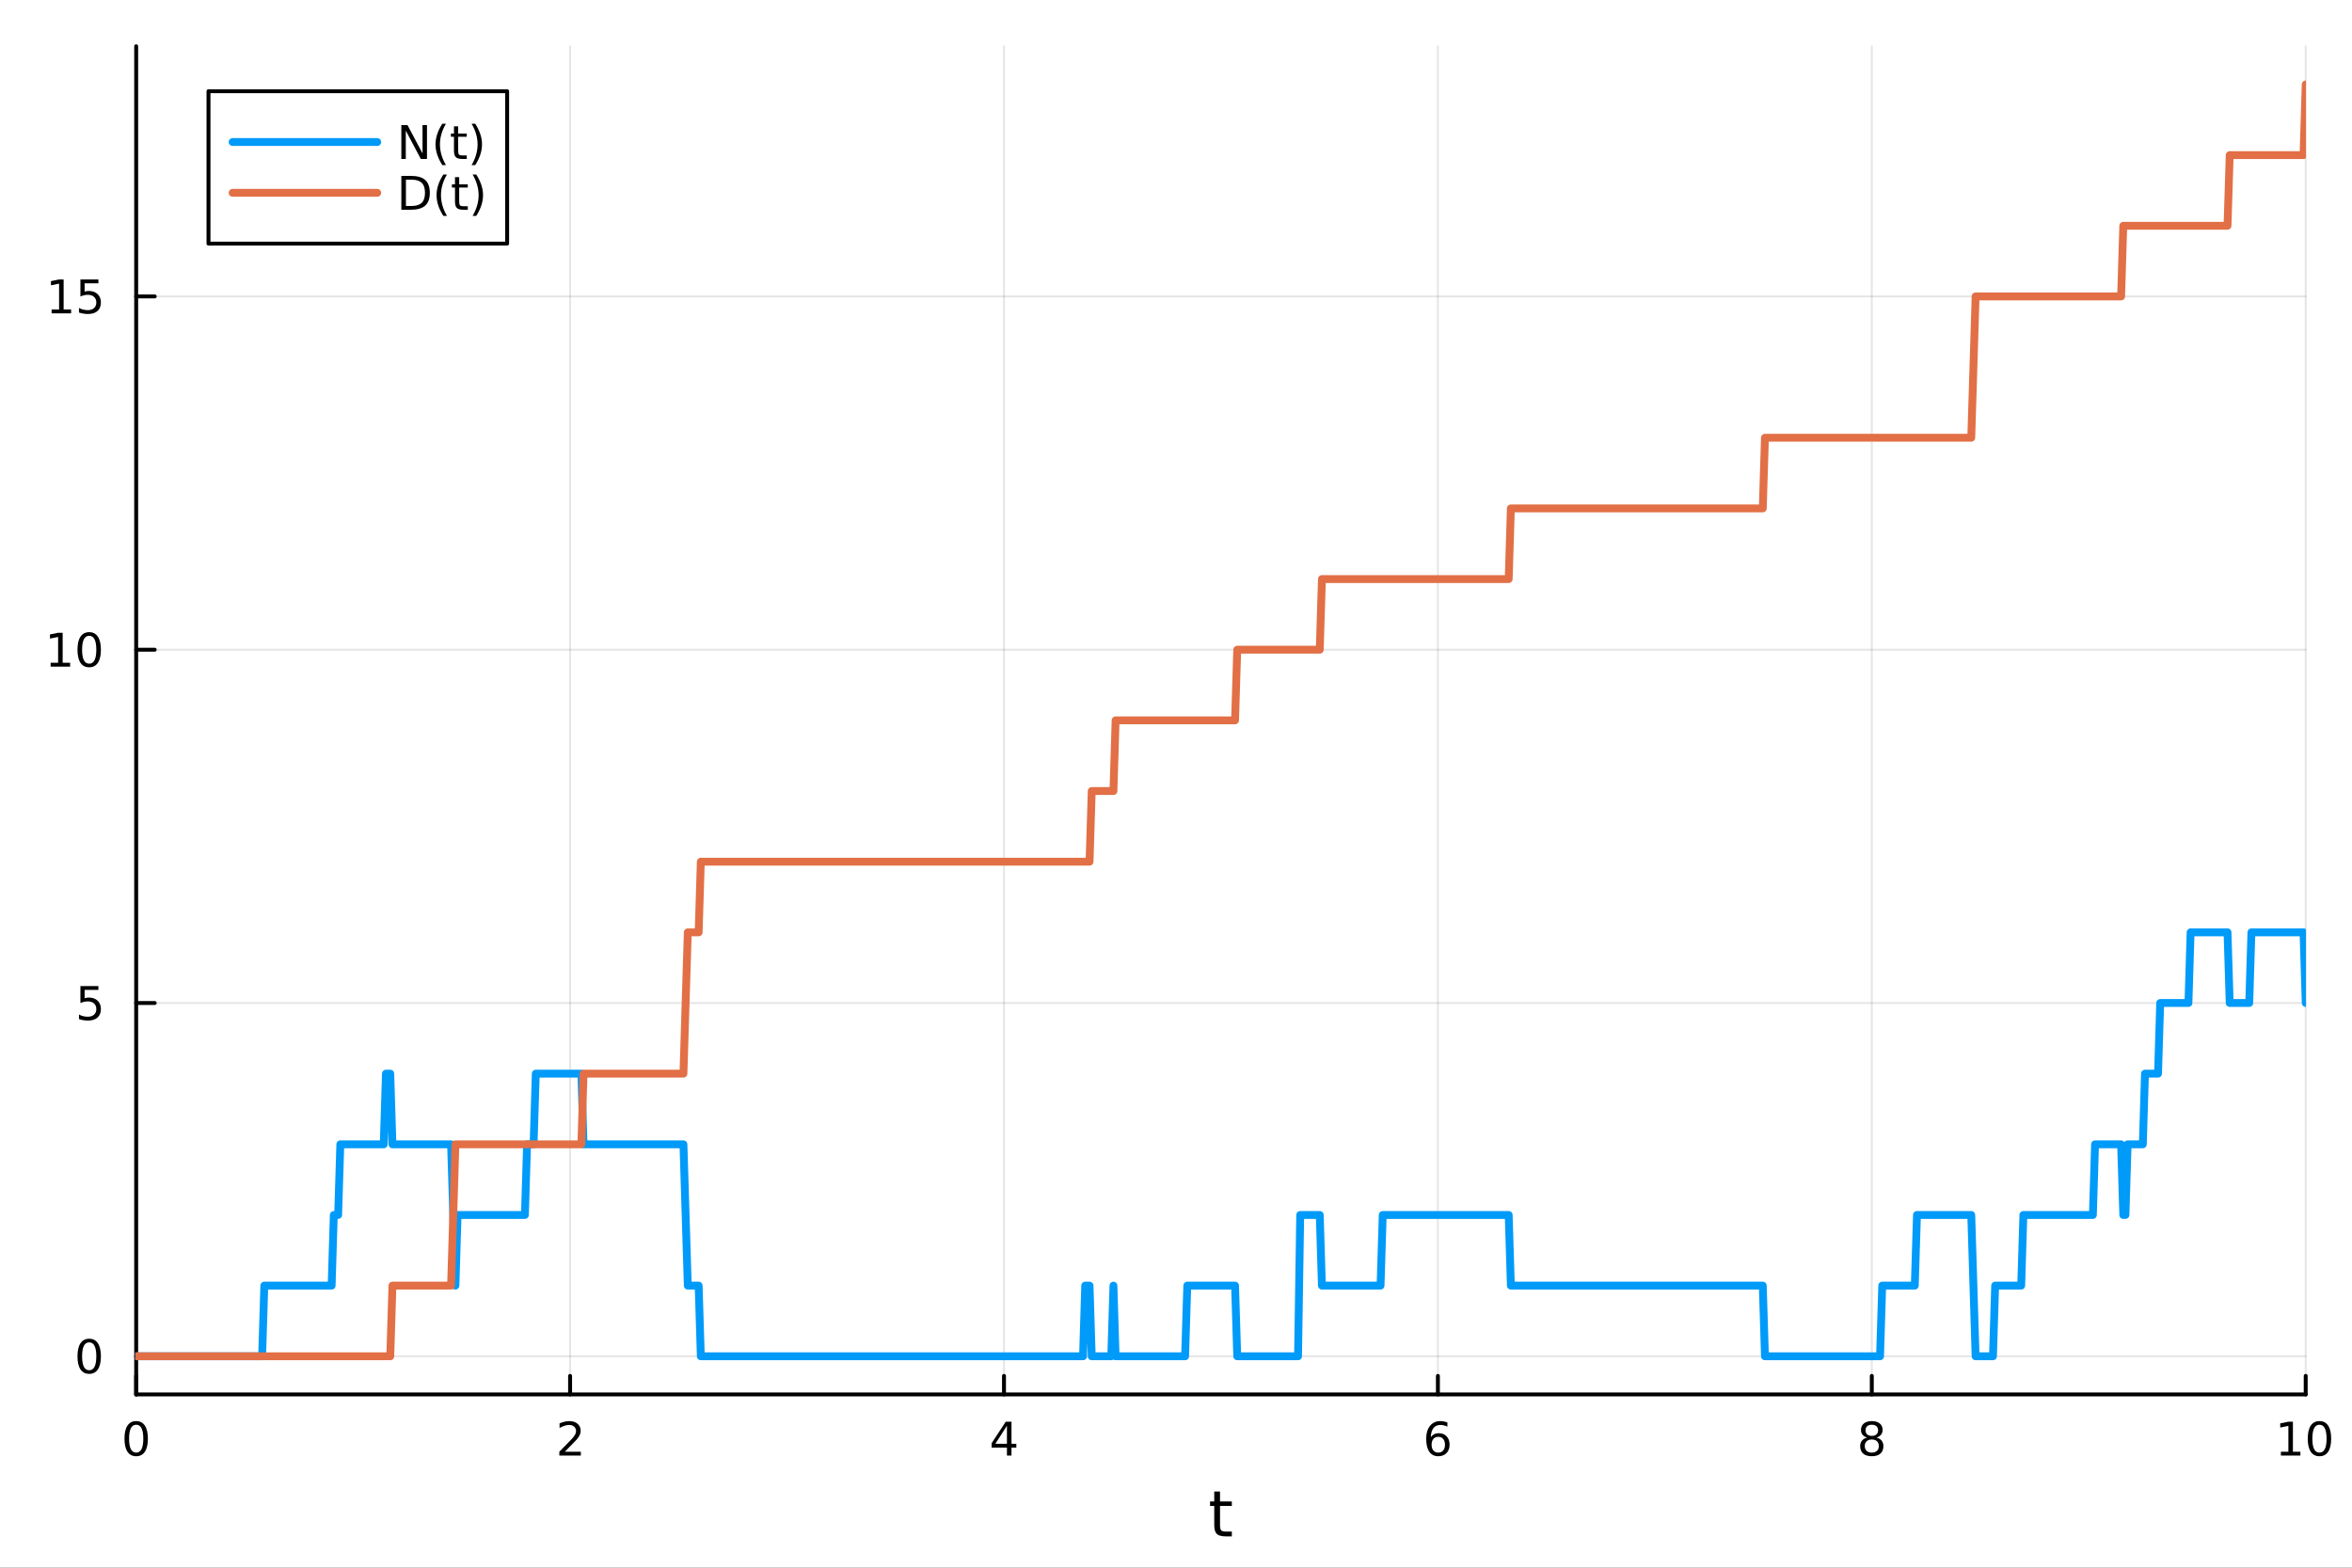 <?xml version="1.0" encoding="utf-8"?>
<svg xmlns="http://www.w3.org/2000/svg" xmlns:xlink="http://www.w3.org/1999/xlink" width="600" height="400" viewBox="0 0 2400 1600">
<rect x="0" y="0" width="2400" height="1600" fill="#333333" stroke="none"/>
<defs>
  <clipPath id="clip180">
    <rect x="0" y="0" width="2400" height="1600"/>
  </clipPath>
</defs>
<path clip-path="url(#clip180)" d="M0 1600 L2400 1600 L2400 0 L0 0  Z" fill="#ffffff" fill-rule="evenodd" fill-opacity="1"/>
<defs>
  <clipPath id="clip181">
    <rect x="480" y="0" width="1681" height="1600"/>
  </clipPath>
</defs>
<path clip-path="url(#clip180)" d="M138.959 1423.18 L2352.76 1423.18 L2352.76 47.244 L138.959 47.244  Z" fill="#ffffff" fill-rule="evenodd" fill-opacity="1"/>
<defs>
  <clipPath id="clip182">
    <rect x="138" y="47" width="2215" height="1377"/>
  </clipPath>
</defs>
<polyline clip-path="url(#clip182)" style="stroke:#000000; stroke-linecap:round; stroke-linejoin:round; stroke-width:2; stroke-opacity:0.1; fill:none" points="138.959,1423.18 138.959,47.244 "/>
<polyline clip-path="url(#clip182)" style="stroke:#000000; stroke-linecap:round; stroke-linejoin:round; stroke-width:2; stroke-opacity:0.1; fill:none" points="581.719,1423.18 581.719,47.244 "/>
<polyline clip-path="url(#clip182)" style="stroke:#000000; stroke-linecap:round; stroke-linejoin:round; stroke-width:2; stroke-opacity:0.1; fill:none" points="1024.48,1423.18 1024.48,47.244 "/>
<polyline clip-path="url(#clip182)" style="stroke:#000000; stroke-linecap:round; stroke-linejoin:round; stroke-width:2; stroke-opacity:0.1; fill:none" points="1467.24,1423.18 1467.24,47.244 "/>
<polyline clip-path="url(#clip182)" style="stroke:#000000; stroke-linecap:round; stroke-linejoin:round; stroke-width:2; stroke-opacity:0.1; fill:none" points="1910,1423.18 1910,47.244 "/>
<polyline clip-path="url(#clip182)" style="stroke:#000000; stroke-linecap:round; stroke-linejoin:round; stroke-width:2; stroke-opacity:0.1; fill:none" points="2352.76,1423.18 2352.76,47.244 "/>
<polyline clip-path="url(#clip180)" style="stroke:#000000; stroke-linecap:round; stroke-linejoin:round; stroke-width:4; stroke-opacity:1; fill:none" points="138.959,1423.18 2352.76,1423.18 "/>
<polyline clip-path="url(#clip180)" style="stroke:#000000; stroke-linecap:round; stroke-linejoin:round; stroke-width:4; stroke-opacity:1; fill:none" points="138.959,1423.18 138.959,1404.28 "/>
<polyline clip-path="url(#clip180)" style="stroke:#000000; stroke-linecap:round; stroke-linejoin:round; stroke-width:4; stroke-opacity:1; fill:none" points="581.719,1423.18 581.719,1404.28 "/>
<polyline clip-path="url(#clip180)" style="stroke:#000000; stroke-linecap:round; stroke-linejoin:round; stroke-width:4; stroke-opacity:1; fill:none" points="1024.48,1423.18 1024.48,1404.28 "/>
<polyline clip-path="url(#clip180)" style="stroke:#000000; stroke-linecap:round; stroke-linejoin:round; stroke-width:4; stroke-opacity:1; fill:none" points="1467.24,1423.18 1467.24,1404.28 "/>
<polyline clip-path="url(#clip180)" style="stroke:#000000; stroke-linecap:round; stroke-linejoin:round; stroke-width:4; stroke-opacity:1; fill:none" points="1910,1423.18 1910,1404.28 "/>
<polyline clip-path="url(#clip180)" style="stroke:#000000; stroke-linecap:round; stroke-linejoin:round; stroke-width:4; stroke-opacity:1; fill:none" points="2352.76,1423.18 2352.76,1404.28 "/>
<path clip-path="url(#clip180)" d="M138.959 1454.1 Q135.348 1454.1 133.52 1457.66 Q131.714 1461.2 131.714 1468.33 Q131.714 1475.44 133.52 1479.01 Q135.348 1482.55 138.959 1482.55 Q142.594 1482.55 144.399 1479.01 Q146.228 1475.44 146.228 1468.33 Q146.228 1461.2 144.399 1457.66 Q142.594 1454.1 138.959 1454.1 M138.959 1450.39 Q144.77 1450.39 147.825 1455 Q150.904 1459.58 150.904 1468.33 Q150.904 1477.06 147.825 1481.67 Q144.77 1486.25 138.959 1486.25 Q133.149 1486.25 130.071 1481.67 Q127.015 1477.06 127.015 1468.33 Q127.015 1459.58 130.071 1455 Q133.149 1450.39 138.959 1450.39 Z" fill="#000000" fill-rule="nonzero" fill-opacity="1" /><path clip-path="url(#clip180)" d="M576.372 1481.64 L592.691 1481.64 L592.691 1485.58 L570.747 1485.58 L570.747 1481.64 Q573.409 1478.89 577.992 1474.26 Q582.598 1469.61 583.779 1468.27 Q586.024 1465.74 586.904 1464.01 Q587.807 1462.25 587.807 1460.56 Q587.807 1457.8 585.862 1456.07 Q583.941 1454.33 580.839 1454.33 Q578.64 1454.33 576.186 1455.09 Q573.756 1455.86 570.978 1457.41 L570.978 1452.69 Q573.802 1451.55 576.256 1450.97 Q578.709 1450.39 580.747 1450.39 Q586.117 1450.39 589.311 1453.08 Q592.506 1455.77 592.506 1460.26 Q592.506 1462.39 591.696 1464.31 Q590.908 1466.2 588.802 1468.8 Q588.223 1469.47 585.121 1472.69 Q582.02 1475.88 576.372 1481.64 Z" fill="#000000" fill-rule="nonzero" fill-opacity="1" /><path clip-path="url(#clip180)" d="M1027.49 1455.09 L1015.68 1473.54 L1027.49 1473.54 L1027.49 1455.09 M1026.26 1451.02 L1032.14 1451.02 L1032.14 1473.54 L1037.07 1473.54 L1037.07 1477.43 L1032.14 1477.43 L1032.14 1485.58 L1027.49 1485.58 L1027.49 1477.43 L1011.89 1477.43 L1011.89 1472.92 L1026.26 1451.02 Z" fill="#000000" fill-rule="nonzero" fill-opacity="1" /><path clip-path="url(#clip180)" d="M1467.64 1466.44 Q1464.49 1466.44 1462.64 1468.59 Q1460.81 1470.74 1460.81 1474.49 Q1460.81 1478.22 1462.64 1480.39 Q1464.49 1482.55 1467.64 1482.55 Q1470.79 1482.55 1472.62 1480.39 Q1474.47 1478.22 1474.47 1474.49 Q1474.47 1470.74 1472.62 1468.59 Q1470.79 1466.44 1467.64 1466.44 M1476.92 1451.78 L1476.92 1456.04 Q1475.17 1455.21 1473.36 1454.77 Q1471.58 1454.33 1469.82 1454.33 Q1465.19 1454.33 1462.74 1457.45 Q1460.3 1460.58 1459.96 1466.9 Q1461.32 1464.89 1463.38 1463.82 Q1465.44 1462.73 1467.92 1462.73 Q1473.13 1462.73 1476.14 1465.9 Q1479.17 1469.05 1479.17 1474.49 Q1479.17 1479.82 1476.02 1483.03 Q1472.87 1486.25 1467.64 1486.25 Q1461.65 1486.25 1458.48 1481.67 Q1455.3 1477.06 1455.3 1468.33 Q1455.3 1460.14 1459.19 1455.28 Q1463.08 1450.39 1469.63 1450.39 Q1471.39 1450.39 1473.17 1450.74 Q1474.98 1451.09 1476.92 1451.78 Z" fill="#000000" fill-rule="nonzero" fill-opacity="1" /><path clip-path="url(#clip180)" d="M1910 1469.17 Q1906.66 1469.17 1904.74 1470.95 Q1902.84 1472.73 1902.84 1475.86 Q1902.84 1478.98 1904.74 1480.77 Q1906.66 1482.55 1910 1482.55 Q1913.33 1482.55 1915.25 1480.77 Q1917.17 1478.96 1917.17 1475.86 Q1917.17 1472.73 1915.25 1470.95 Q1913.35 1469.17 1910 1469.17 M1905.32 1467.18 Q1902.31 1466.44 1900.62 1464.38 Q1898.96 1462.32 1898.96 1459.35 Q1898.96 1455.21 1901.89 1452.8 Q1904.86 1450.39 1910 1450.39 Q1915.16 1450.39 1918.1 1452.8 Q1921.04 1455.21 1921.04 1459.35 Q1921.04 1462.32 1919.35 1464.38 Q1917.68 1466.44 1914.7 1467.18 Q1918.08 1467.96 1919.95 1470.26 Q1921.85 1472.55 1921.85 1475.86 Q1921.85 1480.88 1918.77 1483.57 Q1915.71 1486.25 1910 1486.25 Q1904.28 1486.25 1901.2 1483.57 Q1898.14 1480.88 1898.14 1475.86 Q1898.14 1472.55 1900.04 1470.26 Q1901.94 1467.96 1905.32 1467.18 M1903.61 1459.79 Q1903.61 1462.48 1905.27 1463.98 Q1906.96 1465.49 1910 1465.49 Q1913.01 1465.49 1914.7 1463.98 Q1916.41 1462.48 1916.41 1459.79 Q1916.41 1457.11 1914.7 1455.6 Q1913.01 1454.1 1910 1454.1 Q1906.96 1454.1 1905.27 1455.6 Q1903.61 1457.11 1903.61 1459.79 Z" fill="#000000" fill-rule="nonzero" fill-opacity="1" /><path clip-path="url(#clip180)" d="M2327.44 1481.64 L2335.08 1481.64 L2335.08 1455.28 L2326.77 1456.95 L2326.77 1452.69 L2335.04 1451.02 L2339.71 1451.02 L2339.71 1481.64 L2347.35 1481.64 L2347.35 1485.58 L2327.44 1485.58 L2327.44 1481.64 Z" fill="#000000" fill-rule="nonzero" fill-opacity="1" /><path clip-path="url(#clip180)" d="M2366.8 1454.1 Q2363.18 1454.1 2361.36 1457.66 Q2359.55 1461.2 2359.55 1468.33 Q2359.55 1475.44 2361.36 1479.01 Q2363.18 1482.55 2366.8 1482.55 Q2370.43 1482.55 2372.23 1479.01 Q2374.06 1475.44 2374.06 1468.33 Q2374.06 1461.2 2372.23 1457.66 Q2370.43 1454.1 2366.8 1454.1 M2366.8 1450.39 Q2372.61 1450.39 2375.66 1455 Q2378.74 1459.58 2378.74 1468.33 Q2378.74 1477.06 2375.66 1481.67 Q2372.61 1486.25 2366.8 1486.25 Q2360.99 1486.25 2357.91 1481.67 Q2354.85 1477.06 2354.85 1468.33 Q2354.85 1459.58 2357.91 1455 Q2360.99 1450.39 2366.8 1450.39 Z" fill="#000000" fill-rule="nonzero" fill-opacity="1" /><path clip-path="url(#clip180)" d="M1244.92 1522.27 L1244.92 1532.4 L1256.98 1532.4 L1256.98 1536.95 L1244.92 1536.95 L1244.92 1556.3 Q1244.92 1560.66 1246.1 1561.9 Q1247.31 1563.14 1250.97 1563.14 L1256.98 1563.14 L1256.98 1568.04 L1250.97 1568.04 Q1244.19 1568.04 1241.61 1565.53 Q1239.03 1562.98 1239.03 1556.3 L1239.03 1536.95 L1234.73 1536.95 L1234.73 1532.4 L1239.03 1532.4 L1239.03 1522.27 L1244.92 1522.27 Z" fill="#000000" fill-rule="nonzero" fill-opacity="1" /><polyline clip-path="url(#clip182)" style="stroke:#000000; stroke-linecap:round; stroke-linejoin:round; stroke-width:2; stroke-opacity:0.1; fill:none" points="138.959,1384.24 2352.76,1384.24 "/>
<polyline clip-path="url(#clip182)" style="stroke:#000000; stroke-linecap:round; stroke-linejoin:round; stroke-width:2; stroke-opacity:0.1; fill:none" points="138.959,1023.67 2352.76,1023.67 "/>
<polyline clip-path="url(#clip182)" style="stroke:#000000; stroke-linecap:round; stroke-linejoin:round; stroke-width:2; stroke-opacity:0.1; fill:none" points="138.959,663.098 2352.76,663.098 "/>
<polyline clip-path="url(#clip182)" style="stroke:#000000; stroke-linecap:round; stroke-linejoin:round; stroke-width:2; stroke-opacity:0.1; fill:none" points="138.959,302.528 2352.76,302.528 "/>
<polyline clip-path="url(#clip180)" style="stroke:#000000; stroke-linecap:round; stroke-linejoin:round; stroke-width:4; stroke-opacity:1; fill:none" points="138.959,1423.18 138.959,47.244 "/>
<polyline clip-path="url(#clip180)" style="stroke:#000000; stroke-linecap:round; stroke-linejoin:round; stroke-width:4; stroke-opacity:1; fill:none" points="138.959,1384.24 157.857,1384.24 "/>
<polyline clip-path="url(#clip180)" style="stroke:#000000; stroke-linecap:round; stroke-linejoin:round; stroke-width:4; stroke-opacity:1; fill:none" points="138.959,1023.67 157.857,1023.67 "/>
<polyline clip-path="url(#clip180)" style="stroke:#000000; stroke-linecap:round; stroke-linejoin:round; stroke-width:4; stroke-opacity:1; fill:none" points="138.959,663.098 157.857,663.098 "/>
<polyline clip-path="url(#clip180)" style="stroke:#000000; stroke-linecap:round; stroke-linejoin:round; stroke-width:4; stroke-opacity:1; fill:none" points="138.959,302.528 157.857,302.528 "/>
<path clip-path="url(#clip180)" d="M91.015 1370.04 Q87.404 1370.04 85.575 1373.6 Q83.77 1377.14 83.77 1384.27 Q83.77 1391.38 85.575 1394.94 Q87.404 1398.49 91.015 1398.49 Q94.649 1398.49 96.455 1394.94 Q98.284 1391.38 98.284 1384.27 Q98.284 1377.14 96.455 1373.6 Q94.649 1370.04 91.015 1370.04 M91.015 1366.33 Q96.825 1366.33 99.881 1370.94 Q102.959 1375.52 102.959 1384.27 Q102.959 1393 99.881 1397.61 Q96.825 1402.19 91.015 1402.19 Q85.205 1402.19 82.126 1397.61 Q79.071 1393 79.071 1384.27 Q79.071 1375.52 82.126 1370.94 Q85.205 1366.33 91.015 1366.33 Z" fill="#000000" fill-rule="nonzero" fill-opacity="1" /><path clip-path="url(#clip180)" d="M82.057 1006.39 L100.413 1006.39 L100.413 1010.32 L86.339 1010.32 L86.339 1018.8 Q87.358 1018.45 88.376 1018.29 Q89.395 1018.1 90.413 1018.1 Q96.2 1018.1 99.58 1021.27 Q102.959 1024.44 102.959 1029.86 Q102.959 1035.44 99.487 1038.54 Q96.015 1041.62 89.696 1041.62 Q87.52 1041.62 85.251 1041.25 Q83.006 1040.88 80.598 1040.14 L80.598 1035.44 Q82.682 1036.57 84.904 1037.13 Q87.126 1037.68 89.603 1037.68 Q93.608 1037.68 95.946 1035.58 Q98.284 1033.47 98.284 1029.86 Q98.284 1026.25 95.946 1024.14 Q93.608 1022.04 89.603 1022.04 Q87.728 1022.04 85.853 1022.45 Q84.001 1022.87 82.057 1023.75 L82.057 1006.39 Z" fill="#000000" fill-rule="nonzero" fill-opacity="1" /><path clip-path="url(#clip180)" d="M51.663 676.443 L59.302 676.443 L59.302 650.077 L50.992 651.744 L50.992 647.485 L59.256 645.818 L63.932 645.818 L63.932 676.443 L71.571 676.443 L71.571 680.378 L51.663 680.378 L51.663 676.443 Z" fill="#000000" fill-rule="nonzero" fill-opacity="1" /><path clip-path="url(#clip180)" d="M91.015 648.897 Q87.404 648.897 85.575 652.461 Q83.77 656.003 83.77 663.133 Q83.77 670.239 85.575 673.804 Q87.404 677.346 91.015 677.346 Q94.649 677.346 96.455 673.804 Q98.284 670.239 98.284 663.133 Q98.284 656.003 96.455 652.461 Q94.649 648.897 91.015 648.897 M91.015 645.193 Q96.825 645.193 99.881 649.799 Q102.959 654.383 102.959 663.133 Q102.959 671.859 99.881 676.466 Q96.825 681.049 91.015 681.049 Q85.205 681.049 82.126 676.466 Q79.071 671.859 79.071 663.133 Q79.071 654.383 82.126 649.799 Q85.205 645.193 91.015 645.193 Z" fill="#000000" fill-rule="nonzero" fill-opacity="1" /><path clip-path="url(#clip180)" d="M52.659 315.873 L60.298 315.873 L60.298 289.507 L51.987 291.174 L51.987 286.914 L60.251 285.248 L64.927 285.248 L64.927 315.873 L72.566 315.873 L72.566 319.808 L52.659 319.808 L52.659 315.873 Z" fill="#000000" fill-rule="nonzero" fill-opacity="1" /><path clip-path="url(#clip180)" d="M82.057 285.248 L100.413 285.248 L100.413 289.183 L86.339 289.183 L86.339 297.655 Q87.358 297.308 88.376 297.146 Q89.395 296.961 90.413 296.961 Q96.2 296.961 99.58 300.132 Q102.959 303.303 102.959 308.72 Q102.959 314.299 99.487 317.4 Q96.015 320.479 89.696 320.479 Q87.52 320.479 85.251 320.109 Q83.006 319.738 80.598 318.998 L80.598 314.299 Q82.682 315.433 84.904 315.988 Q87.126 316.544 89.603 316.544 Q93.608 316.544 95.946 314.437 Q98.284 312.331 98.284 308.72 Q98.284 305.109 95.946 303.002 Q93.608 300.896 89.603 300.896 Q87.728 300.896 85.853 301.312 Q84.001 301.729 82.057 302.609 L82.057 285.248 Z" fill="#000000" fill-rule="nonzero" fill-opacity="1" /><polyline clip-path="url(#clip182)" style="stroke:#009af9; stroke-linecap:round; stroke-linejoin:round; stroke-width:8; stroke-opacity:1; fill:none" points="138.959,1384.24 141.175,1384.24 143.391,1384.24 145.607,1384.24 147.823,1384.24 150.04,1384.24 152.256,1384.24 154.472,1384.24 156.688,1384.24 158.904,1384.24 161.12,1384.24 163.336,1384.24 165.552,1384.24 167.768,1384.24 169.984,1384.24 172.2,1384.24 174.416,1384.24 176.632,1384.24 178.848,1384.24 181.064,1384.24 183.28,1384.24 185.496,1384.24 187.712,1384.24 189.928,1384.24 192.144,1384.24 194.36,1384.24 196.576,1384.24 198.792,1384.24 201.008,1384.24 203.224,1384.24 205.44,1384.24 207.656,1384.24 209.872,1384.24 212.088,1384.24 214.304,1384.24 216.52,1384.24 218.736,1384.24 220.952,1384.24 223.168,1384.24 225.384,1384.24 227.6,1384.24 229.816,1384.24 232.032,1384.24 234.248,1384.24 236.464,1384.24 238.68,1384.24 240.896,1384.24 243.112,1384.24 245.328,1384.24 247.544,1384.24 249.76,1384.24 251.976,1384.24 254.192,1384.24 256.408,1384.24 258.624,1384.24 260.84,1384.24 263.056,1384.24 265.272,1384.24 267.488,1384.24 269.704,1312.12 271.92,1312.12 274.136,1312.12 276.352,1312.12 278.568,1312.12 280.784,1312.12 283,1312.12 285.216,1312.12 287.432,1312.12 289.648,1312.12 291.864,1312.12 294.08,1312.12 296.296,1312.12 298.512,1312.12 300.728,1312.12 302.944,1312.12 305.16,1312.12 307.376,1312.12 309.592,1312.12 311.808,1312.12 314.024,1312.12 316.24,1312.12 318.456,1312.12 320.672,1312.12 322.888,1312.12 325.104,1312.12 327.321,1312.12 329.537,1312.12 331.753,1312.12 333.969,1312.12 336.185,1312.12 338.401,1312.12 340.617,1240.01 342.833,1240.01 345.049,1240.01 347.265,1167.9 349.481,1167.9 351.697,1167.9 353.913,1167.9 356.129,1167.9 358.345,1167.9 360.561,1167.9 362.777,1167.9 364.993,1167.9 367.209,1167.9 369.425,1167.9 371.641,1167.9 373.857,1167.9 376.073,1167.9 378.289,1167.9 380.505,1167.9 382.721,1167.9 384.937,1167.9 387.153,1167.9 389.369,1167.9 391.585,1167.9 393.801,1095.78 396.017,1095.78 398.233,1095.78 400.449,1167.9 402.665,1167.9 404.881,1167.9 407.097,1167.9 409.313,1167.9 411.529,1167.9 413.745,1167.9 415.961,1167.9 418.177,1167.9 420.393,1167.9 422.609,1167.9 424.825,1167.9 427.041,1167.9 429.257,1167.9 431.473,1167.9 433.689,1167.9 435.905,1167.9 438.121,1167.9 440.337,1167.9 442.553,1167.9 444.769,1167.9 446.985,1167.9 449.201,1167.9 451.417,1167.9 453.633,1167.9 455.849,1167.9 458.065,1167.9 460.281,1167.9 462.497,1240.01 464.713,1312.12 466.929,1240.01 469.145,1240.01 471.361,1240.01 473.577,1240.01 475.793,1240.01 478.009,1240.01 480.225,1240.01 482.441,1240.01 484.657,1240.01 486.873,1240.01 489.089,1240.01 491.305,1240.01 493.521,1240.01 495.737,1240.01 497.953,1240.01 500.169,1240.01 502.385,1240.01 504.601,1240.01 506.818,1240.01 509.034,1240.01 511.25,1240.01 513.466,1240.01 515.682,1240.01 517.898,1240.01 520.114,1240.01 522.33,1240.01 524.546,1240.01 526.762,1240.01 528.978,1240.01 531.194,1240.01 533.41,1240.01 535.626,1240.01 537.842,1167.9 540.058,1167.9 542.274,1167.9 544.49,1167.9 546.706,1095.78 548.922,1095.78 551.138,1095.78 553.354,1095.78 555.57,1095.78 557.786,1095.78 560.002,1095.78 562.218,1095.78 564.434,1095.78 566.65,1095.78 568.866,1095.78 571.082,1095.78 573.298,1095.78 575.514,1095.78 577.73,1095.78 579.946,1095.78 582.162,1095.78 584.378,1095.78 586.594,1095.78 588.81,1095.78 591.026,1095.78 593.242,1095.78 595.458,1167.9 597.674,1167.9 599.89,1167.9 602.106,1167.9 604.322,1167.9 606.538,1167.9 608.754,1167.9 610.97,1167.9 613.186,1167.9 615.402,1167.9 617.618,1167.9 619.834,1167.9 622.05,1167.9 624.266,1167.9 626.482,1167.9 628.698,1167.9 630.914,1167.9 633.13,1167.9 635.346,1167.9 637.562,1167.9 639.778,1167.9 641.994,1167.9 644.21,1167.9 646.426,1167.9 648.642,1167.9 650.858,1167.9 653.074,1167.9 655.29,1167.9 657.506,1167.9 659.722,1167.9 661.938,1167.9 664.154,1167.9 666.37,1167.9 668.586,1167.9 670.802,1167.9 673.018,1167.9 675.234,1167.9 677.45,1167.9 679.666,1167.9 681.882,1167.9 684.099,1167.9 686.315,1167.9 688.531,1167.9 690.747,1167.9 692.963,1167.9 695.179,1167.9 697.395,1167.9 699.611,1240.01 701.827,1312.12 704.043,1312.12 706.259,1312.12 708.475,1312.12 710.691,1312.12 712.907,1312.12 715.123,1384.24 717.339,1384.24 719.555,1384.24 721.771,1384.24 723.987,1384.24 726.203,1384.24 728.419,1384.24 730.635,1384.24 732.851,1384.24 735.067,1384.24 737.283,1384.24 739.499,1384.24 741.715,1384.24 743.931,1384.24 746.147,1384.24 748.363,1384.24 750.579,1384.24 752.795,1384.24 755.011,1384.24 757.227,1384.24 759.443,1384.24 761.659,1384.24 763.875,1384.24 766.091,1384.24 768.307,1384.24 770.523,1384.24 772.739,1384.24 774.955,1384.24 777.171,1384.24 779.387,1384.24 781.603,1384.24 783.819,1384.24 786.035,1384.24 788.251,1384.24 790.467,1384.24 792.683,1384.24 794.899,1384.24 797.115,1384.24 799.331,1384.24 801.547,1384.24 803.763,1384.24 805.979,1384.24 808.195,1384.24 810.411,1384.24 812.627,1384.24 814.843,1384.24 817.059,1384.24 819.275,1384.24 821.491,1384.24 823.707,1384.24 825.923,1384.24 828.139,1384.24 830.355,1384.24 832.571,1384.24 834.787,1384.24 837.003,1384.24 839.219,1384.24 841.435,1384.24 843.651,1384.24 845.867,1384.24 848.083,1384.24 850.299,1384.24 852.515,1384.24 854.731,1384.24 856.947,1384.24 859.163,1384.24 861.38,1384.24 863.596,1384.24 865.812,1384.24 868.028,1384.24 870.244,1384.24 872.46,1384.24 874.676,1384.24 876.892,1384.24 879.108,1384.24 881.324,1384.24 883.54,1384.24 885.756,1384.24 887.972,1384.24 890.188,1384.24 892.404,1384.24 894.62,1384.24 896.836,1384.24 899.052,1384.24 901.268,1384.24 903.484,1384.24 905.7,1384.24 907.916,1384.24 910.132,1384.24 912.348,1384.24 914.564,1384.24 916.78,1384.24 918.996,1384.24 921.212,1384.24 923.428,1384.24 925.644,1384.24 927.86,1384.24 930.076,1384.24 932.292,1384.24 934.508,1384.24 936.724,1384.24 938.94,1384.24 941.156,1384.24 943.372,1384.24 945.588,1384.24 947.804,1384.24 950.02,1384.24 952.236,1384.24 954.452,1384.24 956.668,1384.24 958.884,1384.24 961.1,1384.24 963.316,1384.24 965.532,1384.24 967.748,1384.24 969.964,1384.24 972.18,1384.24 974.396,1384.24 976.612,1384.24 978.828,1384.24 981.044,1384.24 983.26,1384.24 985.476,1384.24 987.692,1384.24 989.908,1384.24 992.124,1384.24 994.34,1384.24 996.556,1384.24 998.772,1384.24 1000.99,1384.24 1003.2,1384.24 1005.42,1384.24 1007.64,1384.24 1009.85,1384.24 1012.07,1384.24 1014.28,1384.24 1016.5,1384.24 1018.72,1384.24 1020.93,1384.24 1023.15,1384.24 1025.36,1384.24 1027.58,1384.24 1029.8,1384.24 1032.01,1384.24 1034.23,1384.24 1036.44,1384.24 1038.66,1384.24 1040.88,1384.24 1043.09,1384.24 1045.31,1384.24 1047.52,1384.24 1049.74,1384.24 1051.96,1384.24 1054.17,1384.24 1056.39,1384.24 1058.6,1384.24 1060.82,1384.24 1063.04,1384.24 1065.25,1384.24 1067.47,1384.24 1069.68,1384.24 1071.9,1384.24 1074.12,1384.24 1076.33,1384.24 1078.55,1384.24 1080.76,1384.24 1082.98,1384.24 1085.2,1384.24 1087.41,1384.24 1089.63,1384.24 1091.84,1384.24 1094.06,1384.24 1096.28,1384.24 1098.49,1384.24 1100.71,1384.24 1102.92,1384.24 1105.14,1384.24 1107.36,1312.12 1109.57,1312.12 1111.79,1312.12 1114,1384.24 1116.22,1384.24 1118.44,1384.24 1120.65,1384.24 1122.87,1384.24 1125.08,1384.24 1127.3,1384.24 1129.52,1384.24 1131.73,1384.24 1133.95,1384.24 1136.17,1312.12 1138.38,1384.24 1140.6,1384.24 1142.81,1384.24 1145.03,1384.24 1147.25,1384.24 1149.46,1384.24 1151.68,1384.24 1153.89,1384.24 1156.11,1384.24 1158.33,1384.24 1160.54,1384.24 1162.76,1384.24 1164.97,1384.24 1167.19,1384.24 1169.41,1384.24 1171.62,1384.24 1173.84,1384.24 1176.05,1384.24 1178.27,1384.24 1180.49,1384.24 1182.7,1384.24 1184.92,1384.24 1187.13,1384.24 1189.35,1384.24 1191.57,1384.24 1193.78,1384.24 1196,1384.24 1198.21,1384.24 1200.43,1384.24 1202.65,1384.24 1204.86,1384.24 1207.08,1384.24 1209.29,1384.24 1211.51,1312.12 1213.73,1312.12 1215.94,1312.12 1218.16,1312.12 1220.37,1312.12 1222.59,1312.12 1224.81,1312.12 1227.02,1312.12 1229.24,1312.12 1231.45,1312.12 1233.67,1312.12 1235.89,1312.12 1238.1,1312.12 1240.32,1312.12 1242.53,1312.12 1244.75,1312.12 1246.97,1312.12 1249.18,1312.12 1251.4,1312.12 1253.61,1312.12 1255.83,1312.12 1258.05,1312.12 1260.26,1312.12 1262.48,1384.24 1264.69,1384.24 1266.91,1384.24 1269.13,1384.24 1271.34,1384.24 1273.56,1384.24 1275.77,1384.24 1277.99,1384.24 1280.21,1384.24 1282.42,1384.24 1284.64,1384.24 1286.85,1384.24 1289.07,1384.24 1291.29,1384.24 1293.5,1384.24 1295.72,1384.24 1297.93,1384.24 1300.15,1384.24 1302.37,1384.24 1304.58,1384.24 1306.8,1384.24 1309.01,1384.24 1311.23,1384.24 1313.45,1384.24 1315.66,1384.24 1317.88,1384.24 1320.09,1384.24 1322.31,1384.24 1324.53,1384.24 1326.74,1240.01 1328.96,1240.01 1331.17,1240.01 1333.39,1240.01 1335.61,1240.01 1337.82,1240.01 1340.04,1240.01 1342.25,1240.01 1344.47,1240.01 1346.69,1240.01 1348.9,1312.12 1351.12,1312.12 1353.33,1312.12 1355.55,1312.12 1357.77,1312.12 1359.98,1312.12 1362.2,1312.12 1364.41,1312.12 1366.63,1312.12 1368.85,1312.12 1371.06,1312.12 1373.28,1312.12 1375.49,1312.12 1377.71,1312.12 1379.93,1312.12 1382.14,1312.12 1384.36,1312.12 1386.57,1312.12 1388.79,1312.12 1391.01,1312.12 1393.22,1312.12 1395.44,1312.12 1397.65,1312.12 1399.87,1312.12 1402.09,1312.12 1404.3,1312.12 1406.52,1312.12 1408.73,1312.12 1410.95,1240.01 1413.17,1240.01 1415.38,1240.01 1417.6,1240.01 1419.81,1240.01 1422.03,1240.01 1424.25,1240.01 1426.46,1240.01 1428.68,1240.01 1430.89,1240.01 1433.11,1240.01 1435.33,1240.01 1437.54,1240.01 1439.76,1240.01 1441.97,1240.01 1444.19,1240.01 1446.41,1240.01 1448.62,1240.01 1450.84,1240.01 1453.05,1240.01 1455.27,1240.01 1457.49,1240.01 1459.7,1240.01 1461.92,1240.01 1464.13,1240.01 1466.35,1240.01 1468.57,1240.01 1470.78,1240.01 1473,1240.01 1475.21,1240.01 1477.43,1240.01 1479.65,1240.01 1481.86,1240.01 1484.08,1240.01 1486.3,1240.01 1488.51,1240.01 1490.73,1240.01 1492.94,1240.01 1495.16,1240.01 1497.38,1240.01 1499.59,1240.01 1501.81,1240.01 1504.02,1240.01 1506.24,1240.01 1508.46,1240.01 1510.67,1240.01 1512.89,1240.01 1515.1,1240.01 1517.32,1240.01 1519.54,1240.01 1521.75,1240.01 1523.97,1240.01 1526.18,1240.01 1528.4,1240.01 1530.62,1240.01 1532.83,1240.01 1535.05,1240.01 1537.26,1240.01 1539.48,1240.01 1541.7,1312.12 1543.91,1312.12 1546.13,1312.12 1548.34,1312.12 1550.56,1312.12 1552.78,1312.12 1554.99,1312.12 1557.21,1312.12 1559.42,1312.12 1561.64,1312.12 1563.86,1312.12 1566.07,1312.12 1568.29,1312.12 1570.5,1312.12 1572.72,1312.12 1574.94,1312.12 1577.15,1312.12 1579.37,1312.12 1581.58,1312.12 1583.8,1312.12 1586.02,1312.12 1588.23,1312.12 1590.45,1312.12 1592.66,1312.12 1594.88,1312.12 1597.1,1312.12 1599.31,1312.12 1601.53,1312.12 1603.74,1312.12 1605.96,1312.12 1608.18,1312.12 1610.39,1312.12 1612.61,1312.12 1614.82,1312.12 1617.04,1312.12 1619.26,1312.12 1621.47,1312.12 1623.69,1312.12 1625.9,1312.12 1628.12,1312.12 1630.34,1312.12 1632.55,1312.12 1634.77,1312.12 1636.98,1312.12 1639.2,1312.12 1641.42,1312.12 1643.63,1312.12 1645.85,1312.12 1648.06,1312.12 1650.28,1312.12 1652.5,1312.12 1654.71,1312.12 1656.93,1312.12 1659.14,1312.12 1661.36,1312.12 1663.58,1312.12 1665.79,1312.12 1668.01,1312.12 1670.22,1312.12 1672.44,1312.12 1674.66,1312.12 1676.87,1312.12 1679.09,1312.12 1681.3,1312.12 1683.52,1312.12 1685.74,1312.12 1687.95,1312.12 1690.17,1312.12 1692.38,1312.12 1694.6,1312.12 1696.82,1312.12 1699.03,1312.12 1701.25,1312.12 1703.46,1312.12 1705.68,1312.12 1707.9,1312.12 1710.11,1312.12 1712.33,1312.12 1714.54,1312.12 1716.76,1312.12 1718.98,1312.12 1721.19,1312.12 1723.41,1312.12 1725.62,1312.12 1727.84,1312.12 1730.06,1312.12 1732.27,1312.12 1734.49,1312.12 1736.7,1312.12 1738.92,1312.12 1741.14,1312.12 1743.35,1312.12 1745.57,1312.12 1747.78,1312.12 1750,1312.12 1752.22,1312.12 1754.43,1312.12 1756.65,1312.12 1758.86,1312.12 1761.08,1312.12 1763.3,1312.12 1765.51,1312.12 1767.73,1312.12 1769.94,1312.12 1772.16,1312.12 1774.38,1312.12 1776.59,1312.12 1778.81,1312.12 1781.02,1312.12 1783.24,1312.12 1785.46,1312.12 1787.67,1312.12 1789.89,1312.12 1792.1,1312.12 1794.32,1312.12 1796.54,1312.12 1798.75,1312.12 1800.97,1384.24 1803.18,1384.24 1805.4,1384.24 1807.62,1384.24 1809.83,1384.24 1812.05,1384.24 1814.26,1384.24 1816.48,1384.24 1818.7,1384.24 1820.91,1384.24 1823.13,1384.24 1825.34,1384.24 1827.56,1384.24 1829.78,1384.24 1831.99,1384.24 1834.21,1384.24 1836.42,1384.24 1838.64,1384.24 1840.86,1384.24 1843.07,1384.24 1845.29,1384.24 1847.51,1384.24 1849.72,1384.24 1851.94,1384.24 1854.15,1384.24 1856.37,1384.24 1858.59,1384.24 1860.8,1384.24 1863.02,1384.24 1865.23,1384.24 1867.45,1384.24 1869.67,1384.24 1871.88,1384.24 1874.1,1384.24 1876.31,1384.24 1878.53,1384.24 1880.75,1384.24 1882.96,1384.24 1885.18,1384.24 1887.39,1384.24 1889.61,1384.24 1891.83,1384.24 1894.04,1384.24 1896.26,1384.24 1898.47,1384.24 1900.69,1384.24 1902.91,1384.24 1905.12,1384.24 1907.34,1384.24 1909.55,1384.24 1911.77,1384.24 1913.99,1384.24 1916.2,1384.24 1918.42,1384.24 1920.63,1312.12 1922.85,1312.12 1925.07,1312.12 1927.28,1312.12 1929.5,1312.12 1931.71,1312.12 1933.93,1312.12 1936.15,1312.12 1938.36,1312.12 1940.58,1312.12 1942.79,1312.12 1945.01,1312.12 1947.23,1312.12 1949.44,1312.12 1951.66,1312.12 1953.87,1312.12 1956.09,1240.01 1958.31,1240.01 1960.52,1240.01 1962.74,1240.01 1964.95,1240.01 1967.17,1240.01 1969.39,1240.01 1971.6,1240.01 1973.82,1240.01 1976.03,1240.01 1978.25,1240.01 1980.47,1240.01 1982.68,1240.01 1984.9,1240.01 1987.11,1240.01 1989.33,1240.01 1991.55,1240.01 1993.76,1240.01 1995.98,1240.01 1998.19,1240.01 2000.41,1240.01 2002.63,1240.01 2004.84,1240.01 2007.06,1240.01 2009.27,1240.01 2011.49,1240.01 2013.71,1312.12 2015.92,1384.24 2018.14,1384.24 2020.35,1384.24 2022.57,1384.24 2024.79,1384.24 2027,1384.24 2029.22,1384.24 2031.43,1384.24 2033.65,1384.24 2035.87,1312.12 2038.08,1312.12 2040.3,1312.12 2042.51,1312.12 2044.73,1312.12 2046.95,1312.12 2049.16,1312.12 2051.38,1312.12 2053.59,1312.12 2055.81,1312.12 2058.03,1312.12 2060.24,1312.12 2062.46,1312.12 2064.67,1240.01 2066.89,1240.01 2069.11,1240.01 2071.32,1240.01 2073.54,1240.01 2075.75,1240.01 2077.97,1240.01 2080.19,1240.01 2082.4,1240.01 2084.62,1240.01 2086.83,1240.01 2089.05,1240.01 2091.27,1240.01 2093.48,1240.01 2095.7,1240.01 2097.91,1240.01 2100.13,1240.01 2102.35,1240.01 2104.56,1240.01 2106.78,1240.01 2108.99,1240.01 2111.21,1240.01 2113.43,1240.01 2115.64,1240.01 2117.86,1240.01 2120.07,1240.01 2122.29,1240.01 2124.51,1240.01 2126.72,1240.01 2128.94,1240.01 2131.15,1240.01 2133.37,1240.01 2135.59,1240.01 2137.8,1167.9 2140.02,1167.9 2142.23,1167.9 2144.45,1167.9 2146.67,1167.9 2148.88,1167.9 2151.1,1167.9 2153.31,1167.9 2155.53,1167.9 2157.75,1167.9 2159.96,1167.9 2162.18,1167.9 2164.39,1167.9 2166.61,1240.01 2168.83,1240.01 2171.04,1167.9 2173.26,1167.9 2175.47,1167.9 2177.69,1167.9 2179.91,1167.9 2182.12,1167.9 2184.34,1167.9 2186.55,1167.9 2188.77,1095.78 2190.99,1095.78 2193.2,1095.78 2195.42,1095.78 2197.64,1095.78 2199.85,1095.78 2202.07,1095.78 2204.28,1023.67 2206.5,1023.67 2208.72,1023.67 2210.93,1023.67 2213.15,1023.67 2215.36,1023.67 2217.58,1023.67 2219.8,1023.67 2222.01,1023.67 2224.23,1023.67 2226.44,1023.67 2228.66,1023.67 2230.88,1023.67 2233.09,1023.67 2235.31,951.554 2237.52,951.554 2239.74,951.554 2241.96,951.554 2244.17,951.554 2246.39,951.554 2248.6,951.554 2250.82,951.554 2253.04,951.554 2255.25,951.554 2257.47,951.554 2259.68,951.554 2261.9,951.554 2264.12,951.554 2266.33,951.554 2268.55,951.554 2270.76,951.554 2272.98,951.554 2275.2,1023.67 2277.41,1023.67 2279.63,1023.67 2281.84,1023.67 2284.06,1023.67 2286.28,1023.67 2288.49,1023.67 2290.71,1023.67 2292.92,1023.67 2295.14,1023.67 2297.36,951.554 2299.57,951.554 2301.79,951.554 2304,951.554 2306.22,951.554 2308.44,951.554 2310.65,951.554 2312.87,951.554 2315.08,951.554 2317.3,951.554 2319.52,951.554 2321.73,951.554 2323.95,951.554 2326.16,951.554 2328.38,951.554 2330.6,951.554 2332.81,951.554 2335.03,951.554 2337.24,951.554 2339.46,951.554 2341.68,951.554 2343.89,951.554 2346.11,951.554 2348.32,951.554 2350.54,951.554 2352.76,1023.67 "/>
<polyline clip-path="url(#clip182)" style="stroke:#e26f46; stroke-linecap:round; stroke-linejoin:round; stroke-width:8; stroke-opacity:1; fill:none" points="138.959,1384.24 141.175,1384.24 143.391,1384.24 145.607,1384.24 147.823,1384.24 150.04,1384.24 152.256,1384.24 154.472,1384.24 156.688,1384.24 158.904,1384.24 161.12,1384.24 163.336,1384.24 165.552,1384.24 167.768,1384.24 169.984,1384.24 172.2,1384.24 174.416,1384.24 176.632,1384.24 178.848,1384.24 181.064,1384.24 183.28,1384.24 185.496,1384.24 187.712,1384.24 189.928,1384.24 192.144,1384.24 194.36,1384.24 196.576,1384.24 198.792,1384.24 201.008,1384.24 203.224,1384.24 205.44,1384.24 207.656,1384.24 209.872,1384.24 212.088,1384.24 214.304,1384.24 216.52,1384.24 218.736,1384.24 220.952,1384.24 223.168,1384.24 225.384,1384.24 227.6,1384.24 229.816,1384.24 232.032,1384.24 234.248,1384.24 236.464,1384.24 238.68,1384.24 240.896,1384.24 243.112,1384.24 245.328,1384.24 247.544,1384.24 249.76,1384.24 251.976,1384.24 254.192,1384.24 256.408,1384.24 258.624,1384.24 260.84,1384.24 263.056,1384.24 265.272,1384.24 267.488,1384.24 269.704,1384.24 271.92,1384.24 274.136,1384.24 276.352,1384.24 278.568,1384.24 280.784,1384.24 283,1384.24 285.216,1384.24 287.432,1384.24 289.648,1384.24 291.864,1384.24 294.08,1384.24 296.296,1384.24 298.512,1384.24 300.728,1384.24 302.944,1384.24 305.16,1384.24 307.376,1384.24 309.592,1384.24 311.808,1384.24 314.024,1384.24 316.24,1384.24 318.456,1384.24 320.672,1384.24 322.888,1384.24 325.104,1384.24 327.321,1384.24 329.537,1384.24 331.753,1384.24 333.969,1384.24 336.185,1384.24 338.401,1384.24 340.617,1384.24 342.833,1384.24 345.049,1384.24 347.265,1384.24 349.481,1384.24 351.697,1384.24 353.913,1384.24 356.129,1384.24 358.345,1384.24 360.561,1384.24 362.777,1384.24 364.993,1384.24 367.209,1384.24 369.425,1384.24 371.641,1384.24 373.857,1384.24 376.073,1384.24 378.289,1384.24 380.505,1384.24 382.721,1384.24 384.937,1384.24 387.153,1384.24 389.369,1384.24 391.585,1384.24 393.801,1384.24 396.017,1384.24 398.233,1384.24 400.449,1312.12 402.665,1312.12 404.881,1312.12 407.097,1312.12 409.313,1312.12 411.529,1312.12 413.745,1312.12 415.961,1312.12 418.177,1312.12 420.393,1312.12 422.609,1312.12 424.825,1312.12 427.041,1312.12 429.257,1312.12 431.473,1312.12 433.689,1312.12 435.905,1312.12 438.121,1312.12 440.337,1312.12 442.553,1312.12 444.769,1312.12 446.985,1312.12 449.201,1312.12 451.417,1312.12 453.633,1312.12 455.849,1312.12 458.065,1312.12 460.281,1312.12 462.497,1240.01 464.713,1167.9 466.929,1167.9 469.145,1167.9 471.361,1167.9 473.577,1167.9 475.793,1167.9 478.009,1167.9 480.225,1167.9 482.441,1167.9 484.657,1167.9 486.873,1167.9 489.089,1167.9 491.305,1167.9 493.521,1167.9 495.737,1167.9 497.953,1167.9 500.169,1167.9 502.385,1167.9 504.601,1167.9 506.818,1167.9 509.034,1167.9 511.25,1167.9 513.466,1167.9 515.682,1167.9 517.898,1167.9 520.114,1167.9 522.33,1167.9 524.546,1167.9 526.762,1167.9 528.978,1167.9 531.194,1167.9 533.41,1167.9 535.626,1167.9 537.842,1167.9 540.058,1167.9 542.274,1167.9 544.49,1167.9 546.706,1167.9 548.922,1167.9 551.138,1167.9 553.354,1167.9 555.57,1167.9 557.786,1167.9 560.002,1167.9 562.218,1167.9 564.434,1167.9 566.65,1167.9 568.866,1167.9 571.082,1167.9 573.298,1167.9 575.514,1167.9 577.73,1167.9 579.946,1167.9 582.162,1167.9 584.378,1167.9 586.594,1167.9 588.81,1167.9 591.026,1167.9 593.242,1167.9 595.458,1095.78 597.674,1095.78 599.89,1095.78 602.106,1095.78 604.322,1095.78 606.538,1095.78 608.754,1095.78 610.97,1095.78 613.186,1095.78 615.402,1095.78 617.618,1095.78 619.834,1095.78 622.05,1095.78 624.266,1095.78 626.482,1095.78 628.698,1095.78 630.914,1095.78 633.13,1095.78 635.346,1095.78 637.562,1095.78 639.778,1095.78 641.994,1095.78 644.21,1095.78 646.426,1095.78 648.642,1095.78 650.858,1095.78 653.074,1095.78 655.29,1095.78 657.506,1095.78 659.722,1095.78 661.938,1095.78 664.154,1095.78 666.37,1095.78 668.586,1095.78 670.802,1095.78 673.018,1095.78 675.234,1095.78 677.45,1095.78 679.666,1095.78 681.882,1095.78 684.099,1095.78 686.315,1095.78 688.531,1095.78 690.747,1095.78 692.963,1095.78 695.179,1095.78 697.395,1095.78 699.611,1023.67 701.827,951.554 704.043,951.554 706.259,951.554 708.475,951.554 710.691,951.554 712.907,951.554 715.123,879.44 717.339,879.44 719.555,879.44 721.771,879.44 723.987,879.44 726.203,879.44 728.419,879.44 730.635,879.44 732.851,879.44 735.067,879.44 737.283,879.44 739.499,879.44 741.715,879.44 743.931,879.44 746.147,879.44 748.363,879.44 750.579,879.44 752.795,879.44 755.011,879.44 757.227,879.44 759.443,879.44 761.659,879.44 763.875,879.44 766.091,879.44 768.307,879.44 770.523,879.44 772.739,879.44 774.955,879.44 777.171,879.44 779.387,879.44 781.603,879.44 783.819,879.44 786.035,879.44 788.251,879.44 790.467,879.44 792.683,879.44 794.899,879.44 797.115,879.44 799.331,879.44 801.547,879.44 803.763,879.44 805.979,879.44 808.195,879.44 810.411,879.44 812.627,879.44 814.843,879.44 817.059,879.44 819.275,879.44 821.491,879.44 823.707,879.44 825.923,879.44 828.139,879.44 830.355,879.44 832.571,879.44 834.787,879.44 837.003,879.44 839.219,879.44 841.435,879.44 843.651,879.44 845.867,879.44 848.083,879.44 850.299,879.44 852.515,879.44 854.731,879.44 856.947,879.44 859.163,879.44 861.38,879.44 863.596,879.44 865.812,879.44 868.028,879.44 870.244,879.44 872.46,879.44 874.676,879.44 876.892,879.44 879.108,879.44 881.324,879.44 883.54,879.44 885.756,879.44 887.972,879.44 890.188,879.44 892.404,879.44 894.62,879.44 896.836,879.44 899.052,879.44 901.268,879.44 903.484,879.44 905.7,879.44 907.916,879.44 910.132,879.44 912.348,879.44 914.564,879.44 916.78,879.44 918.996,879.44 921.212,879.44 923.428,879.44 925.644,879.44 927.86,879.44 930.076,879.44 932.292,879.44 934.508,879.44 936.724,879.44 938.94,879.44 941.156,879.44 943.372,879.44 945.588,879.44 947.804,879.44 950.02,879.44 952.236,879.44 954.452,879.44 956.668,879.44 958.884,879.44 961.1,879.44 963.316,879.44 965.532,879.44 967.748,879.44 969.964,879.44 972.18,879.44 974.396,879.44 976.612,879.44 978.828,879.44 981.044,879.44 983.26,879.44 985.476,879.44 987.692,879.44 989.908,879.44 992.124,879.44 994.34,879.44 996.556,879.44 998.772,879.44 1000.99,879.44 1003.2,879.44 1005.42,879.44 1007.64,879.44 1009.85,879.44 1012.07,879.44 1014.28,879.44 1016.5,879.44 1018.72,879.44 1020.93,879.44 1023.15,879.44 1025.36,879.44 1027.58,879.44 1029.8,879.44 1032.01,879.44 1034.23,879.44 1036.44,879.44 1038.66,879.44 1040.88,879.44 1043.09,879.44 1045.31,879.44 1047.52,879.44 1049.74,879.44 1051.96,879.44 1054.17,879.44 1056.39,879.44 1058.6,879.44 1060.82,879.44 1063.04,879.44 1065.25,879.44 1067.47,879.44 1069.68,879.44 1071.9,879.44 1074.12,879.44 1076.33,879.44 1078.55,879.44 1080.76,879.44 1082.98,879.44 1085.2,879.44 1087.41,879.44 1089.63,879.44 1091.84,879.44 1094.06,879.44 1096.28,879.44 1098.49,879.44 1100.71,879.44 1102.92,879.44 1105.14,879.44 1107.36,879.44 1109.57,879.44 1111.79,879.44 1114,807.326 1116.22,807.326 1118.44,807.326 1120.65,807.326 1122.87,807.326 1125.08,807.326 1127.3,807.326 1129.52,807.326 1131.73,807.326 1133.95,807.326 1136.17,807.326 1138.38,735.212 1140.6,735.212 1142.81,735.212 1145.03,735.212 1147.25,735.212 1149.46,735.212 1151.68,735.212 1153.89,735.212 1156.11,735.212 1158.33,735.212 1160.54,735.212 1162.76,735.212 1164.97,735.212 1167.19,735.212 1169.41,735.212 1171.62,735.212 1173.84,735.212 1176.05,735.212 1178.27,735.212 1180.49,735.212 1182.7,735.212 1184.92,735.212 1187.13,735.212 1189.35,735.212 1191.57,735.212 1193.78,735.212 1196,735.212 1198.21,735.212 1200.43,735.212 1202.65,735.212 1204.86,735.212 1207.08,735.212 1209.29,735.212 1211.51,735.212 1213.73,735.212 1215.94,735.212 1218.16,735.212 1220.37,735.212 1222.59,735.212 1224.81,735.212 1227.02,735.212 1229.24,735.212 1231.45,735.212 1233.67,735.212 1235.89,735.212 1238.1,735.212 1240.32,735.212 1242.53,735.212 1244.75,735.212 1246.97,735.212 1249.18,735.212 1251.4,735.212 1253.61,735.212 1255.83,735.212 1258.05,735.212 1260.26,735.212 1262.48,663.098 1264.69,663.098 1266.91,663.098 1269.13,663.098 1271.34,663.098 1273.56,663.098 1275.77,663.098 1277.99,663.098 1280.21,663.098 1282.42,663.098 1284.64,663.098 1286.85,663.098 1289.07,663.098 1291.29,663.098 1293.5,663.098 1295.72,663.098 1297.93,663.098 1300.15,663.098 1302.37,663.098 1304.58,663.098 1306.8,663.098 1309.01,663.098 1311.23,663.098 1313.45,663.098 1315.66,663.098 1317.88,663.098 1320.09,663.098 1322.31,663.098 1324.53,663.098 1326.74,663.098 1328.96,663.098 1331.17,663.098 1333.39,663.098 1335.61,663.098 1337.82,663.098 1340.04,663.098 1342.25,663.098 1344.47,663.098 1346.69,663.098 1348.9,590.984 1351.12,590.984 1353.33,590.984 1355.55,590.984 1357.77,590.984 1359.98,590.984 1362.2,590.984 1364.41,590.984 1366.63,590.984 1368.85,590.984 1371.06,590.984 1373.28,590.984 1375.49,590.984 1377.71,590.984 1379.93,590.984 1382.14,590.984 1384.36,590.984 1386.57,590.984 1388.79,590.984 1391.01,590.984 1393.22,590.984 1395.44,590.984 1397.65,590.984 1399.87,590.984 1402.09,590.984 1404.3,590.984 1406.52,590.984 1408.73,590.984 1410.95,590.984 1413.17,590.984 1415.38,590.984 1417.6,590.984 1419.81,590.984 1422.03,590.984 1424.25,590.984 1426.46,590.984 1428.68,590.984 1430.89,590.984 1433.11,590.984 1435.33,590.984 1437.54,590.984 1439.76,590.984 1441.97,590.984 1444.19,590.984 1446.41,590.984 1448.62,590.984 1450.84,590.984 1453.05,590.984 1455.27,590.984 1457.49,590.984 1459.7,590.984 1461.92,590.984 1464.13,590.984 1466.35,590.984 1468.57,590.984 1470.78,590.984 1473,590.984 1475.21,590.984 1477.43,590.984 1479.65,590.984 1481.86,590.984 1484.08,590.984 1486.3,590.984 1488.51,590.984 1490.73,590.984 1492.94,590.984 1495.16,590.984 1497.38,590.984 1499.59,590.984 1501.81,590.984 1504.02,590.984 1506.24,590.984 1508.46,590.984 1510.67,590.984 1512.89,590.984 1515.1,590.984 1517.32,590.984 1519.54,590.984 1521.75,590.984 1523.97,590.984 1526.18,590.984 1528.4,590.984 1530.62,590.984 1532.83,590.984 1535.05,590.984 1537.26,590.984 1539.48,590.984 1541.7,518.87 1543.91,518.87 1546.13,518.87 1548.34,518.87 1550.56,518.87 1552.78,518.87 1554.99,518.87 1557.21,518.87 1559.42,518.87 1561.64,518.87 1563.86,518.87 1566.07,518.87 1568.29,518.87 1570.5,518.87 1572.72,518.87 1574.94,518.87 1577.15,518.87 1579.37,518.87 1581.58,518.87 1583.8,518.87 1586.02,518.87 1588.23,518.87 1590.45,518.87 1592.66,518.87 1594.88,518.87 1597.1,518.87 1599.31,518.87 1601.53,518.87 1603.74,518.87 1605.96,518.87 1608.18,518.87 1610.39,518.87 1612.61,518.87 1614.82,518.87 1617.04,518.87 1619.26,518.87 1621.47,518.87 1623.69,518.87 1625.9,518.87 1628.12,518.87 1630.34,518.87 1632.55,518.87 1634.77,518.87 1636.98,518.87 1639.2,518.87 1641.42,518.87 1643.63,518.87 1645.85,518.87 1648.06,518.87 1650.28,518.87 1652.5,518.87 1654.71,518.87 1656.93,518.87 1659.14,518.87 1661.36,518.87 1663.58,518.87 1665.79,518.87 1668.01,518.87 1670.22,518.87 1672.44,518.87 1674.66,518.87 1676.87,518.87 1679.09,518.87 1681.3,518.87 1683.52,518.87 1685.74,518.87 1687.95,518.87 1690.17,518.87 1692.38,518.87 1694.6,518.87 1696.82,518.87 1699.03,518.87 1701.25,518.87 1703.46,518.87 1705.68,518.87 1707.9,518.87 1710.11,518.87 1712.33,518.87 1714.54,518.87 1716.76,518.87 1718.98,518.87 1721.19,518.87 1723.41,518.87 1725.62,518.87 1727.84,518.87 1730.06,518.87 1732.27,518.87 1734.49,518.87 1736.7,518.87 1738.92,518.87 1741.14,518.87 1743.35,518.87 1745.57,518.87 1747.78,518.87 1750,518.87 1752.22,518.87 1754.43,518.87 1756.65,518.87 1758.86,518.87 1761.08,518.87 1763.3,518.87 1765.51,518.87 1767.73,518.87 1769.94,518.87 1772.16,518.87 1774.38,518.87 1776.59,518.87 1778.81,518.87 1781.02,518.87 1783.24,518.87 1785.46,518.87 1787.67,518.87 1789.89,518.87 1792.1,518.87 1794.32,518.87 1796.54,518.87 1798.75,518.87 1800.97,446.756 1803.18,446.756 1805.4,446.756 1807.62,446.756 1809.83,446.756 1812.05,446.756 1814.26,446.756 1816.48,446.756 1818.7,446.756 1820.91,446.756 1823.13,446.756 1825.34,446.756 1827.56,446.756 1829.78,446.756 1831.99,446.756 1834.21,446.756 1836.42,446.756 1838.64,446.756 1840.86,446.756 1843.07,446.756 1845.29,446.756 1847.51,446.756 1849.72,446.756 1851.94,446.756 1854.15,446.756 1856.37,446.756 1858.59,446.756 1860.8,446.756 1863.02,446.756 1865.23,446.756 1867.45,446.756 1869.67,446.756 1871.88,446.756 1874.1,446.756 1876.31,446.756 1878.53,446.756 1880.75,446.756 1882.96,446.756 1885.18,446.756 1887.39,446.756 1889.61,446.756 1891.83,446.756 1894.04,446.756 1896.26,446.756 1898.47,446.756 1900.69,446.756 1902.91,446.756 1905.12,446.756 1907.34,446.756 1909.55,446.756 1911.77,446.756 1913.99,446.756 1916.2,446.756 1918.42,446.756 1920.63,446.756 1922.85,446.756 1925.07,446.756 1927.28,446.756 1929.5,446.756 1931.71,446.756 1933.93,446.756 1936.15,446.756 1938.36,446.756 1940.58,446.756 1942.79,446.756 1945.01,446.756 1947.23,446.756 1949.44,446.756 1951.66,446.756 1953.87,446.756 1956.09,446.756 1958.31,446.756 1960.52,446.756 1962.74,446.756 1964.95,446.756 1967.17,446.756 1969.39,446.756 1971.6,446.756 1973.82,446.756 1976.03,446.756 1978.25,446.756 1980.47,446.756 1982.68,446.756 1984.9,446.756 1987.11,446.756 1989.33,446.756 1991.55,446.756 1993.76,446.756 1995.98,446.756 1998.19,446.756 2000.41,446.756 2002.63,446.756 2004.84,446.756 2007.06,446.756 2009.27,446.756 2011.49,446.756 2013.71,374.642 2015.92,302.528 2018.14,302.528 2020.35,302.528 2022.57,302.528 2024.79,302.528 2027,302.528 2029.22,302.528 2031.43,302.528 2033.65,302.528 2035.87,302.528 2038.08,302.528 2040.3,302.528 2042.51,302.528 2044.73,302.528 2046.95,302.528 2049.16,302.528 2051.38,302.528 2053.59,302.528 2055.81,302.528 2058.03,302.528 2060.24,302.528 2062.46,302.528 2064.67,302.528 2066.89,302.528 2069.11,302.528 2071.32,302.528 2073.54,302.528 2075.75,302.528 2077.97,302.528 2080.19,302.528 2082.4,302.528 2084.62,302.528 2086.83,302.528 2089.05,302.528 2091.27,302.528 2093.48,302.528 2095.7,302.528 2097.91,302.528 2100.13,302.528 2102.35,302.528 2104.56,302.528 2106.78,302.528 2108.99,302.528 2111.21,302.528 2113.43,302.528 2115.64,302.528 2117.86,302.528 2120.07,302.528 2122.29,302.528 2124.51,302.528 2126.72,302.528 2128.94,302.528 2131.15,302.528 2133.37,302.528 2135.59,302.528 2137.8,302.528 2140.02,302.528 2142.23,302.528 2144.45,302.528 2146.67,302.528 2148.88,302.528 2151.1,302.528 2153.31,302.528 2155.53,302.528 2157.75,302.528 2159.96,302.528 2162.18,302.528 2164.39,302.528 2166.61,230.414 2168.83,230.414 2171.04,230.414 2173.26,230.414 2175.47,230.414 2177.69,230.414 2179.91,230.414 2182.12,230.414 2184.34,230.414 2186.55,230.414 2188.77,230.414 2190.99,230.414 2193.2,230.414 2195.42,230.414 2197.64,230.414 2199.85,230.414 2202.07,230.414 2204.28,230.414 2206.5,230.414 2208.72,230.414 2210.93,230.414 2213.15,230.414 2215.36,230.414 2217.58,230.414 2219.8,230.414 2222.01,230.414 2224.23,230.414 2226.44,230.414 2228.66,230.414 2230.88,230.414 2233.09,230.414 2235.31,230.414 2237.52,230.414 2239.74,230.414 2241.96,230.414 2244.17,230.414 2246.39,230.414 2248.6,230.414 2250.82,230.414 2253.04,230.414 2255.25,230.414 2257.47,230.414 2259.68,230.414 2261.9,230.414 2264.12,230.414 2266.33,230.414 2268.55,230.414 2270.76,230.414 2272.98,230.414 2275.2,158.3 2277.41,158.3 2279.63,158.3 2281.84,158.3 2284.06,158.3 2286.28,158.3 2288.49,158.3 2290.71,158.3 2292.92,158.3 2295.14,158.3 2297.36,158.3 2299.57,158.3 2301.79,158.3 2304,158.3 2306.22,158.3 2308.44,158.3 2310.65,158.3 2312.87,158.3 2315.08,158.3 2317.3,158.3 2319.52,158.3 2321.73,158.3 2323.95,158.3 2326.16,158.3 2328.38,158.3 2330.6,158.3 2332.81,158.3 2335.03,158.3 2337.24,158.3 2339.46,158.3 2341.68,158.3 2343.89,158.3 2346.11,158.3 2348.32,158.3 2350.54,158.3 2352.76,86.186 "/>
<path clip-path="url(#clip180)" d="M212.753 248.629 L517.488 248.629 L517.488 93.109 L212.753 93.109  Z" fill="#ffffff" fill-rule="evenodd" fill-opacity="1"/>
<polyline clip-path="url(#clip180)" style="stroke:#000000; stroke-linecap:round; stroke-linejoin:round; stroke-width:4; stroke-opacity:1; fill:none" points="212.753,248.629 517.488,248.629 517.488,93.109 212.753,93.109 212.753,248.629 "/>
<polyline clip-path="url(#clip180)" style="stroke:#009af9; stroke-linecap:round; stroke-linejoin:round; stroke-width:8; stroke-opacity:1; fill:none" points="237.35,144.949 384.937,144.949 "/>
<path clip-path="url(#clip180)" d="M409.535 127.669 L415.831 127.669 L431.155 156.581 L431.155 127.669 L435.692 127.669 L435.692 162.229 L429.396 162.229 L414.072 133.317 L414.072 162.229 L409.535 162.229 L409.535 127.669 Z" fill="#000000" fill-rule="nonzero" fill-opacity="1" /><path clip-path="url(#clip180)" d="M455.044 126.257 Q451.942 131.581 450.437 136.789 Q448.933 141.997 448.933 147.344 Q448.933 152.692 450.437 157.946 Q451.965 163.178 455.044 168.479 L451.34 168.479 Q447.868 163.039 446.132 157.784 Q444.419 152.53 444.419 147.344 Q444.419 142.182 446.132 136.951 Q447.845 131.72 451.34 126.257 L455.044 126.257 Z" fill="#000000" fill-rule="nonzero" fill-opacity="1" /><path clip-path="url(#clip180)" d="M467.52 128.942 L467.52 136.303 L476.293 136.303 L476.293 139.613 L467.52 139.613 L467.52 153.687 Q467.52 156.858 468.377 157.761 Q469.256 158.664 471.918 158.664 L476.293 158.664 L476.293 162.229 L471.918 162.229 Q466.988 162.229 465.113 160.4 Q463.238 158.548 463.238 153.687 L463.238 139.613 L460.113 139.613 L460.113 136.303 L463.238 136.303 L463.238 128.942 L467.52 128.942 Z" fill="#000000" fill-rule="nonzero" fill-opacity="1" /><path clip-path="url(#clip180)" d="M481.224 126.257 L484.928 126.257 Q488.4 131.72 490.113 136.951 Q491.849 142.182 491.849 147.344 Q491.849 152.53 490.113 157.784 Q488.4 163.039 484.928 168.479 L481.224 168.479 Q484.303 163.178 485.807 157.946 Q487.335 152.692 487.335 147.344 Q487.335 141.997 485.807 136.789 Q484.303 131.581 481.224 126.257 Z" fill="#000000" fill-rule="nonzero" fill-opacity="1" /><polyline clip-path="url(#clip180)" style="stroke:#e26f46; stroke-linecap:round; stroke-linejoin:round; stroke-width:8; stroke-opacity:1; fill:none" points="237.35,196.789 384.937,196.789 "/>
<path clip-path="url(#clip180)" d="M414.21 183.351 L414.21 210.226 L419.859 210.226 Q427.011 210.226 430.321 206.985 Q433.655 203.745 433.655 196.754 Q433.655 189.809 430.321 186.592 Q427.011 183.351 419.859 183.351 L414.21 183.351 M409.535 179.509 L419.141 179.509 Q429.187 179.509 433.886 183.698 Q438.585 187.865 438.585 196.754 Q438.585 205.689 433.863 209.879 Q429.141 214.069 419.141 214.069 L409.535 214.069 L409.535 179.509 Z" fill="#000000" fill-rule="nonzero" fill-opacity="1" /><path clip-path="url(#clip180)" d="M456.085 178.097 Q452.983 183.421 451.479 188.629 Q449.974 193.837 449.974 199.184 Q449.974 204.532 451.479 209.786 Q453.007 215.018 456.085 220.319 L452.382 220.319 Q448.909 214.879 447.173 209.624 Q445.46 204.37 445.46 199.184 Q445.46 194.022 447.173 188.791 Q448.886 183.56 452.382 178.097 L456.085 178.097 Z" fill="#000000" fill-rule="nonzero" fill-opacity="1" /><path clip-path="url(#clip180)" d="M468.562 180.782 L468.562 188.143 L477.335 188.143 L477.335 191.453 L468.562 191.453 L468.562 205.527 Q468.562 208.698 469.419 209.601 Q470.298 210.504 472.96 210.504 L477.335 210.504 L477.335 214.069 L472.96 214.069 Q468.03 214.069 466.155 212.24 Q464.28 210.388 464.28 205.527 L464.28 191.453 L461.155 191.453 L461.155 188.143 L464.28 188.143 L464.28 180.782 L468.562 180.782 Z" fill="#000000" fill-rule="nonzero" fill-opacity="1" /><path clip-path="url(#clip180)" d="M482.266 178.097 L485.969 178.097 Q489.442 183.56 491.154 188.791 Q492.891 194.022 492.891 199.184 Q492.891 204.37 491.154 209.624 Q489.442 214.879 485.969 220.319 L482.266 220.319 Q485.344 215.018 486.849 209.786 Q488.377 204.532 488.377 199.184 Q488.377 193.837 486.849 188.629 Q485.344 183.421 482.266 178.097 Z" fill="#000000" fill-rule="nonzero" fill-opacity="1" /></svg>
